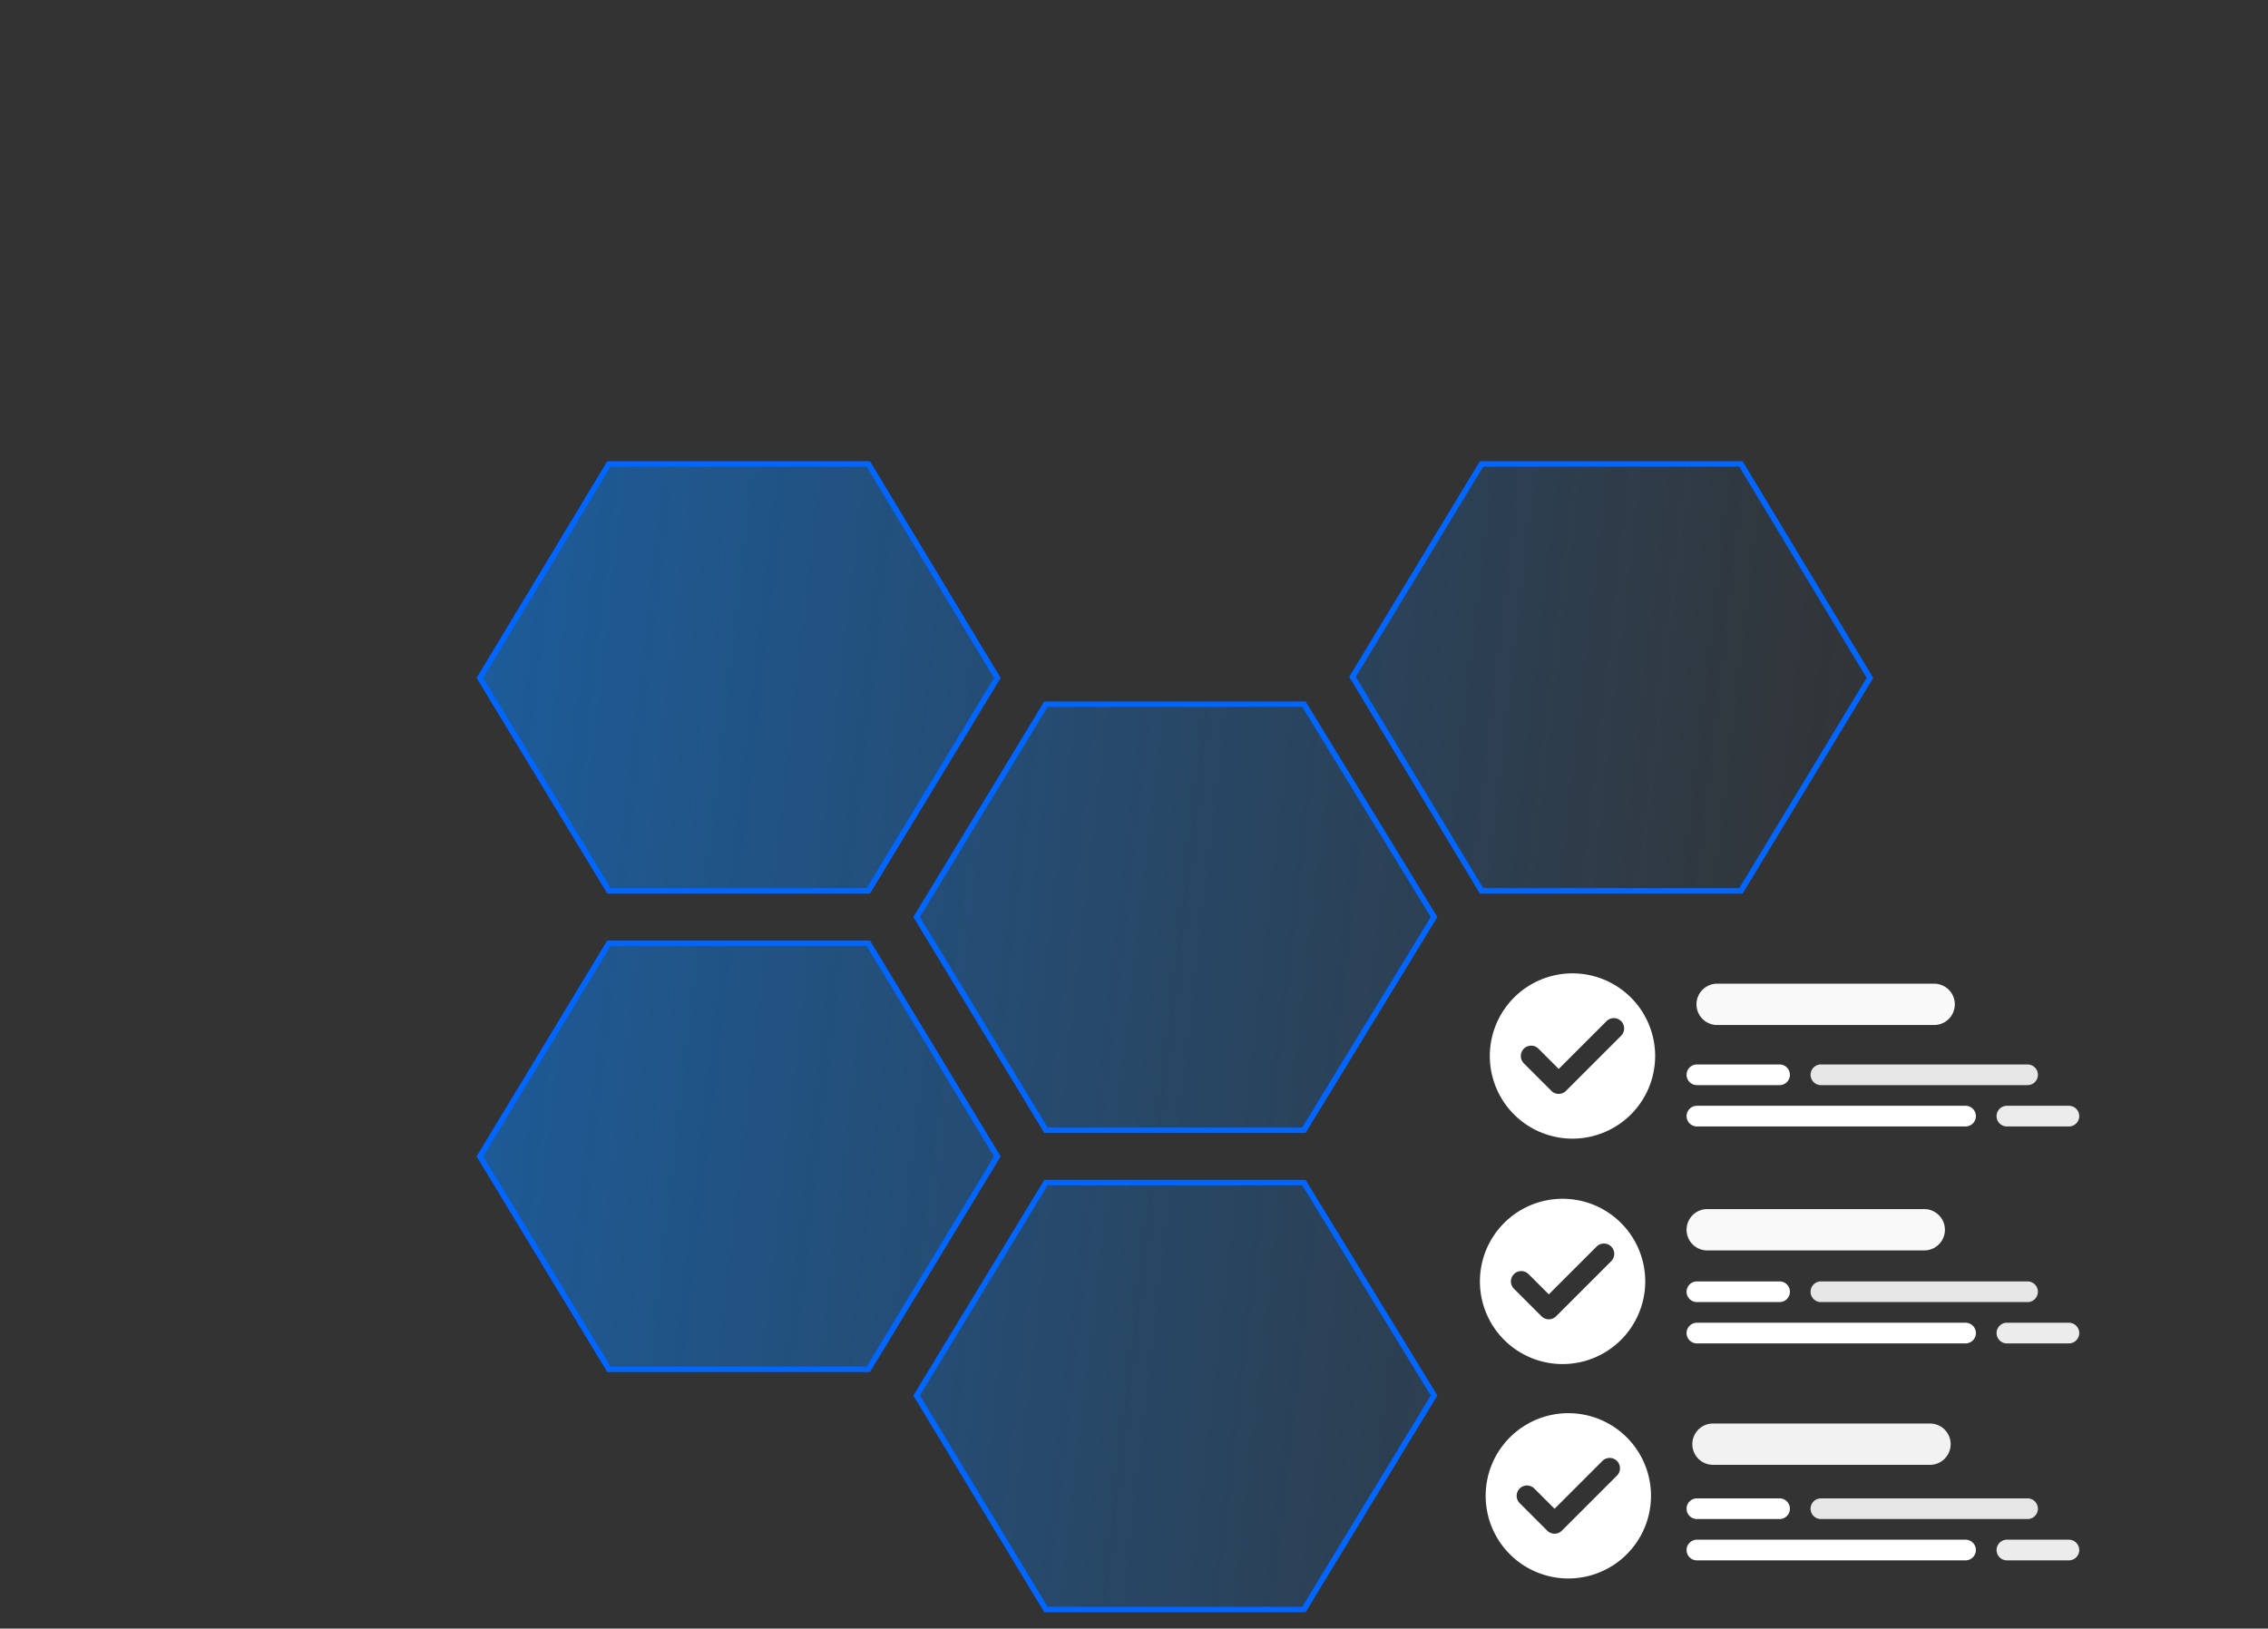 <?xml version="1.0" encoding="UTF-8" standalone="no"?>
<svg
   width="423.836"
   height="304.41"
   version="1.1"
   id="svg250"
   sodipodi:docname="About-Us-JunTech-Web-Solutions-Aruba.svg"
   inkscape:version="1.1 (c68e22c387, 2021-05-23)"
   inkscape:export-filename="D:\JunTech Web Solutions 2021\JunTechPC 2020\Images\JunTech Web Solutions Aruba.png"
   inkscape:export-xdpi="144.96173"
   inkscape:export-ydpi="144.96173"
   xmlns:inkscape="http://www.inkscape.org/namespaces/inkscape"
   xmlns:sodipodi="http://sodipodi.sourceforge.net/DTD/sodipodi-0.dtd"
   xmlns:xlink="http://www.w3.org/1999/xlink"
   xmlns="http://www.w3.org/2000/svg"
   xmlns:svg="http://www.w3.org/2000/svg">
  <rect width="100%" height="100%" fill="#333333" stroke="none"/>
  <sodipodi:namedview
     id="namedview252"
     pagecolor="#ffffff"
     bordercolor="#666666"
     borderopacity="1.0"
     inkscape:pageshadow="2"
     inkscape:pageopacity="0.0"
     inkscape:pagecheckerboard="0"
     showgrid="false"
     inkscape:zoom="2.5787589"
     inkscape:cx="335.04489"
     inkscape:cy="223.94494"
     inkscape:window-width="1920"
     inkscape:window-height="1003"
     inkscape:window-x="-9"
     inkscape:window-y="-9"
     inkscape:window-maximized="1"
     inkscape:current-layer="svg250" />
  <defs
     id="defs194">
    <path
       id="b"
       d="M353.779 166.802h-40.552a3.862 3.862 0 110-7.724h40.552a3.862 3.862 0 110 7.724z" />
    <path
       id="c"
       d="M286.192 157.147a15.45 15.45 0 00-15.448 15.448 15.45 15.45 0 0015.448 15.448 15.45 15.45 0 0015.448-15.448 15.45 15.45 0 00-15.448-15.448zm9.089 11.664l-10.299 10.298a1.925 1.925 0 01-2.73 0l-5.149-5.149a1.93 1.93 0 112.731-2.731l3.784 3.784 8.934-8.933a1.93 1.93 0 112.73 2.73z" />
    <path
       id="d"
       d="M373.089 176.457h-38.621a1.93 1.93 0 110-3.862h38.621a1.93 1.93 0 110 3.862z" />
    <path
       id="e"
       d="M326.745 176.457h-15.449a1.93 1.93 0 110-3.862h15.449a1.93 1.93 0 110 3.862z" />
    <path
       id="f"
       d="M380.813 184.182h-11.586a1.93 1.93 0 110-3.862h11.586a1.93 1.93 0 110 3.862z" />
    <path
       id="g"
       d="M361.502 184.182h-50.206a1.93 1.93 0 110-3.862h50.206a1.93 1.93 0 110 3.862z" />
    <linearGradient
       id="a"
       x1="-506.288"
       y1="135.105"
       x2="490.369"
       y2="244.6"
       gradientUnits="userSpaceOnUse">
      <stop
         offset="0"
         stop-color="#0684ff"
         id="stop189" />
      <stop
         offset="1"
         stop-color="#0684ff"
         stop-opacity="0"
         id="stop191" />
    </linearGradient>
    <linearGradient
       inkscape:collect="always"
       xlink:href="#a"
       id="linearGradient334"
       gradientUnits="userSpaceOnUse"
       x1="-506.288"
       y1="135.105"
       x2="490.369"
       y2="244.6" />
    <linearGradient
       inkscape:collect="always"
       xlink:href="#a"
       id="linearGradient336"
       gradientUnits="userSpaceOnUse"
       x1="-506.288"
       y1="135.105"
       x2="490.369"
       y2="244.6" />
  </defs>
  <g
     stroke="#0066ff"
     transform="matrix(0.531,0,0,0.505,89.685,70.256)"
     stroke-width="2.026"
     fill="url(#a)"
     id="g198"
     style="fill:url(#linearGradient336)">
    <path
       d="M 136.7,367.7 182.1,288.9 136.7,210 H 45.4 L 0,288.9 45.4,367.7 Z M 335.8,200.3 290,121.5 h -90.8 l -45.5,78.8 45.5,78.9 H 290 Z M 290,298.6 h -90.8 l -45.5,78.8 45.5,79.2 H 290 l 45.8,-79.2 z M 45.4,190.6 h 91.3 L 182.1,111.8 136.7,32.6 H 45.4 L 0,111.8 Z m 398.4,-158 h -91.3 l -45.4,78.8 45.4,79.2 h 91.3 l 45.4,-78.8 z"
       id="path196"
       style="fill:url(#linearGradient334)" />
  </g>
  <g
     fill="#afb9d2"
     id="g210"
     transform="translate(5.817,26.369)">
    <use
       xlink:href="#d"
       id="use206"
       x="0"
       y="0"
       width="100%"
       height="100%"
       style="fill:#e6e6e6" />
    <use
       xlink:href="#e"
       id="use208"
       x="0"
       y="0"
       width="100%"
       height="100%"
       style="fill:#ffffff" />
  </g>
  <g
     fill="#c7cfe2"
     id="g216"
     transform="translate(5.817,26.369)">
    <use
       xlink:href="#f"
       id="use212"
       x="0"
       y="0"
       width="100%"
       height="100%"
       style="fill:#ececec" />
    <use
       xlink:href="#g"
       id="use214"
       x="0"
       y="0"
       width="100%"
       height="100%"
       style="fill:#ffffff" />
  </g>
  <g
     fill="#ffffff"
     id="g222"
     transform="translate(5.817,26.369)">
    <use
       xlink:href="#b"
       y="40.552"
       id="use218"
       x="0"
       width="100%"
       height="100%"
       style="fill:#f9f9f9" />
    <use
       xlink:href="#c"
       y="40.552"
       id="use220"
       x="0"
       width="100%"
       height="100%"
       style="fill:#ffffff" />
  </g>
  <g
     fill="#afb9d2"
     id="g228"
     transform="translate(5.817,26.369)">
    <use
       xlink:href="#d"
       y="40.552"
       id="use224"
       x="0"
       width="100%"
       height="100%"
       style="fill:#e6e6e6" />
    <use
       xlink:href="#e"
       y="40.552"
       id="use226"
       x="0"
       width="100%"
       height="100%"
       style="fill:#ffffff" />
  </g>
  <g
     fill="#c7cfe2"
     id="g234"
     transform="translate(5.817,26.369)">
    <use
       xlink:href="#f"
       y="40.551"
       id="use230"
       x="0"
       width="100%"
       height="100%"
       style="fill:#ececec" />
    <use
       xlink:href="#g"
       y="40.551"
       id="use232"
       x="0"
       width="100%"
       height="100%"
       style="fill:#ffffff" />
  </g>
  <g
     fill="#afb9d2"
     id="g242"
     transform="translate(5.817,26.369)">
    <use
       xlink:href="#d"
       y="81.104"
       id="use238"
       x="0"
       width="100%"
       height="100%"
       style="fill:#e6e6e6" />
    <use
       xlink:href="#e"
       y="81.104"
       id="use240"
       x="0"
       width="100%"
       height="100%"
       style="fill:#ffffff" />
  </g>
  <g
     fill="#c7cfe2"
     id="g248"
     transform="translate(5.817,26.369)">
    <use
       xlink:href="#f"
       y="81.103"
       id="use244"
       x="0"
       width="100%"
       height="100%"
       style="fill:#ececec" />
    <use
       xlink:href="#g"
       y="81.103"
       id="use246"
       x="0"
       width="100%"
       height="100%"
       style="fill:#ffffff" />
  </g>
  <g
     fill="#ffffff"
     id="g222-1"
     transform="translate(6.892,66.445)">
    <use
       xlink:href="#b"
       y="40.552"
       id="use218-7"
       x="0"
       width="100%"
       height="100%"
       style="fill:#f2f2f2" />
    <use
       xlink:href="#c"
       y="40.552"
       id="use220-5"
       x="0"
       width="100%"
       height="100%"
       style="fill:#ffffff" />
  </g>
  <g
     fill="#ffffff"
     id="g222-4"
     transform="translate(7.668,-15.765)">
    <use
       xlink:href="#b"
       y="40.552"
       id="use218-1"
       x="0"
       width="100%"
       height="100%"
       style="fill:#f9f9f9" />
    <use
       xlink:href="#c"
       y="40.552"
       id="use220-52"
       x="0"
       width="100%"
       height="100%"
       style="fill:#ffffff" />
  </g>
</svg>
